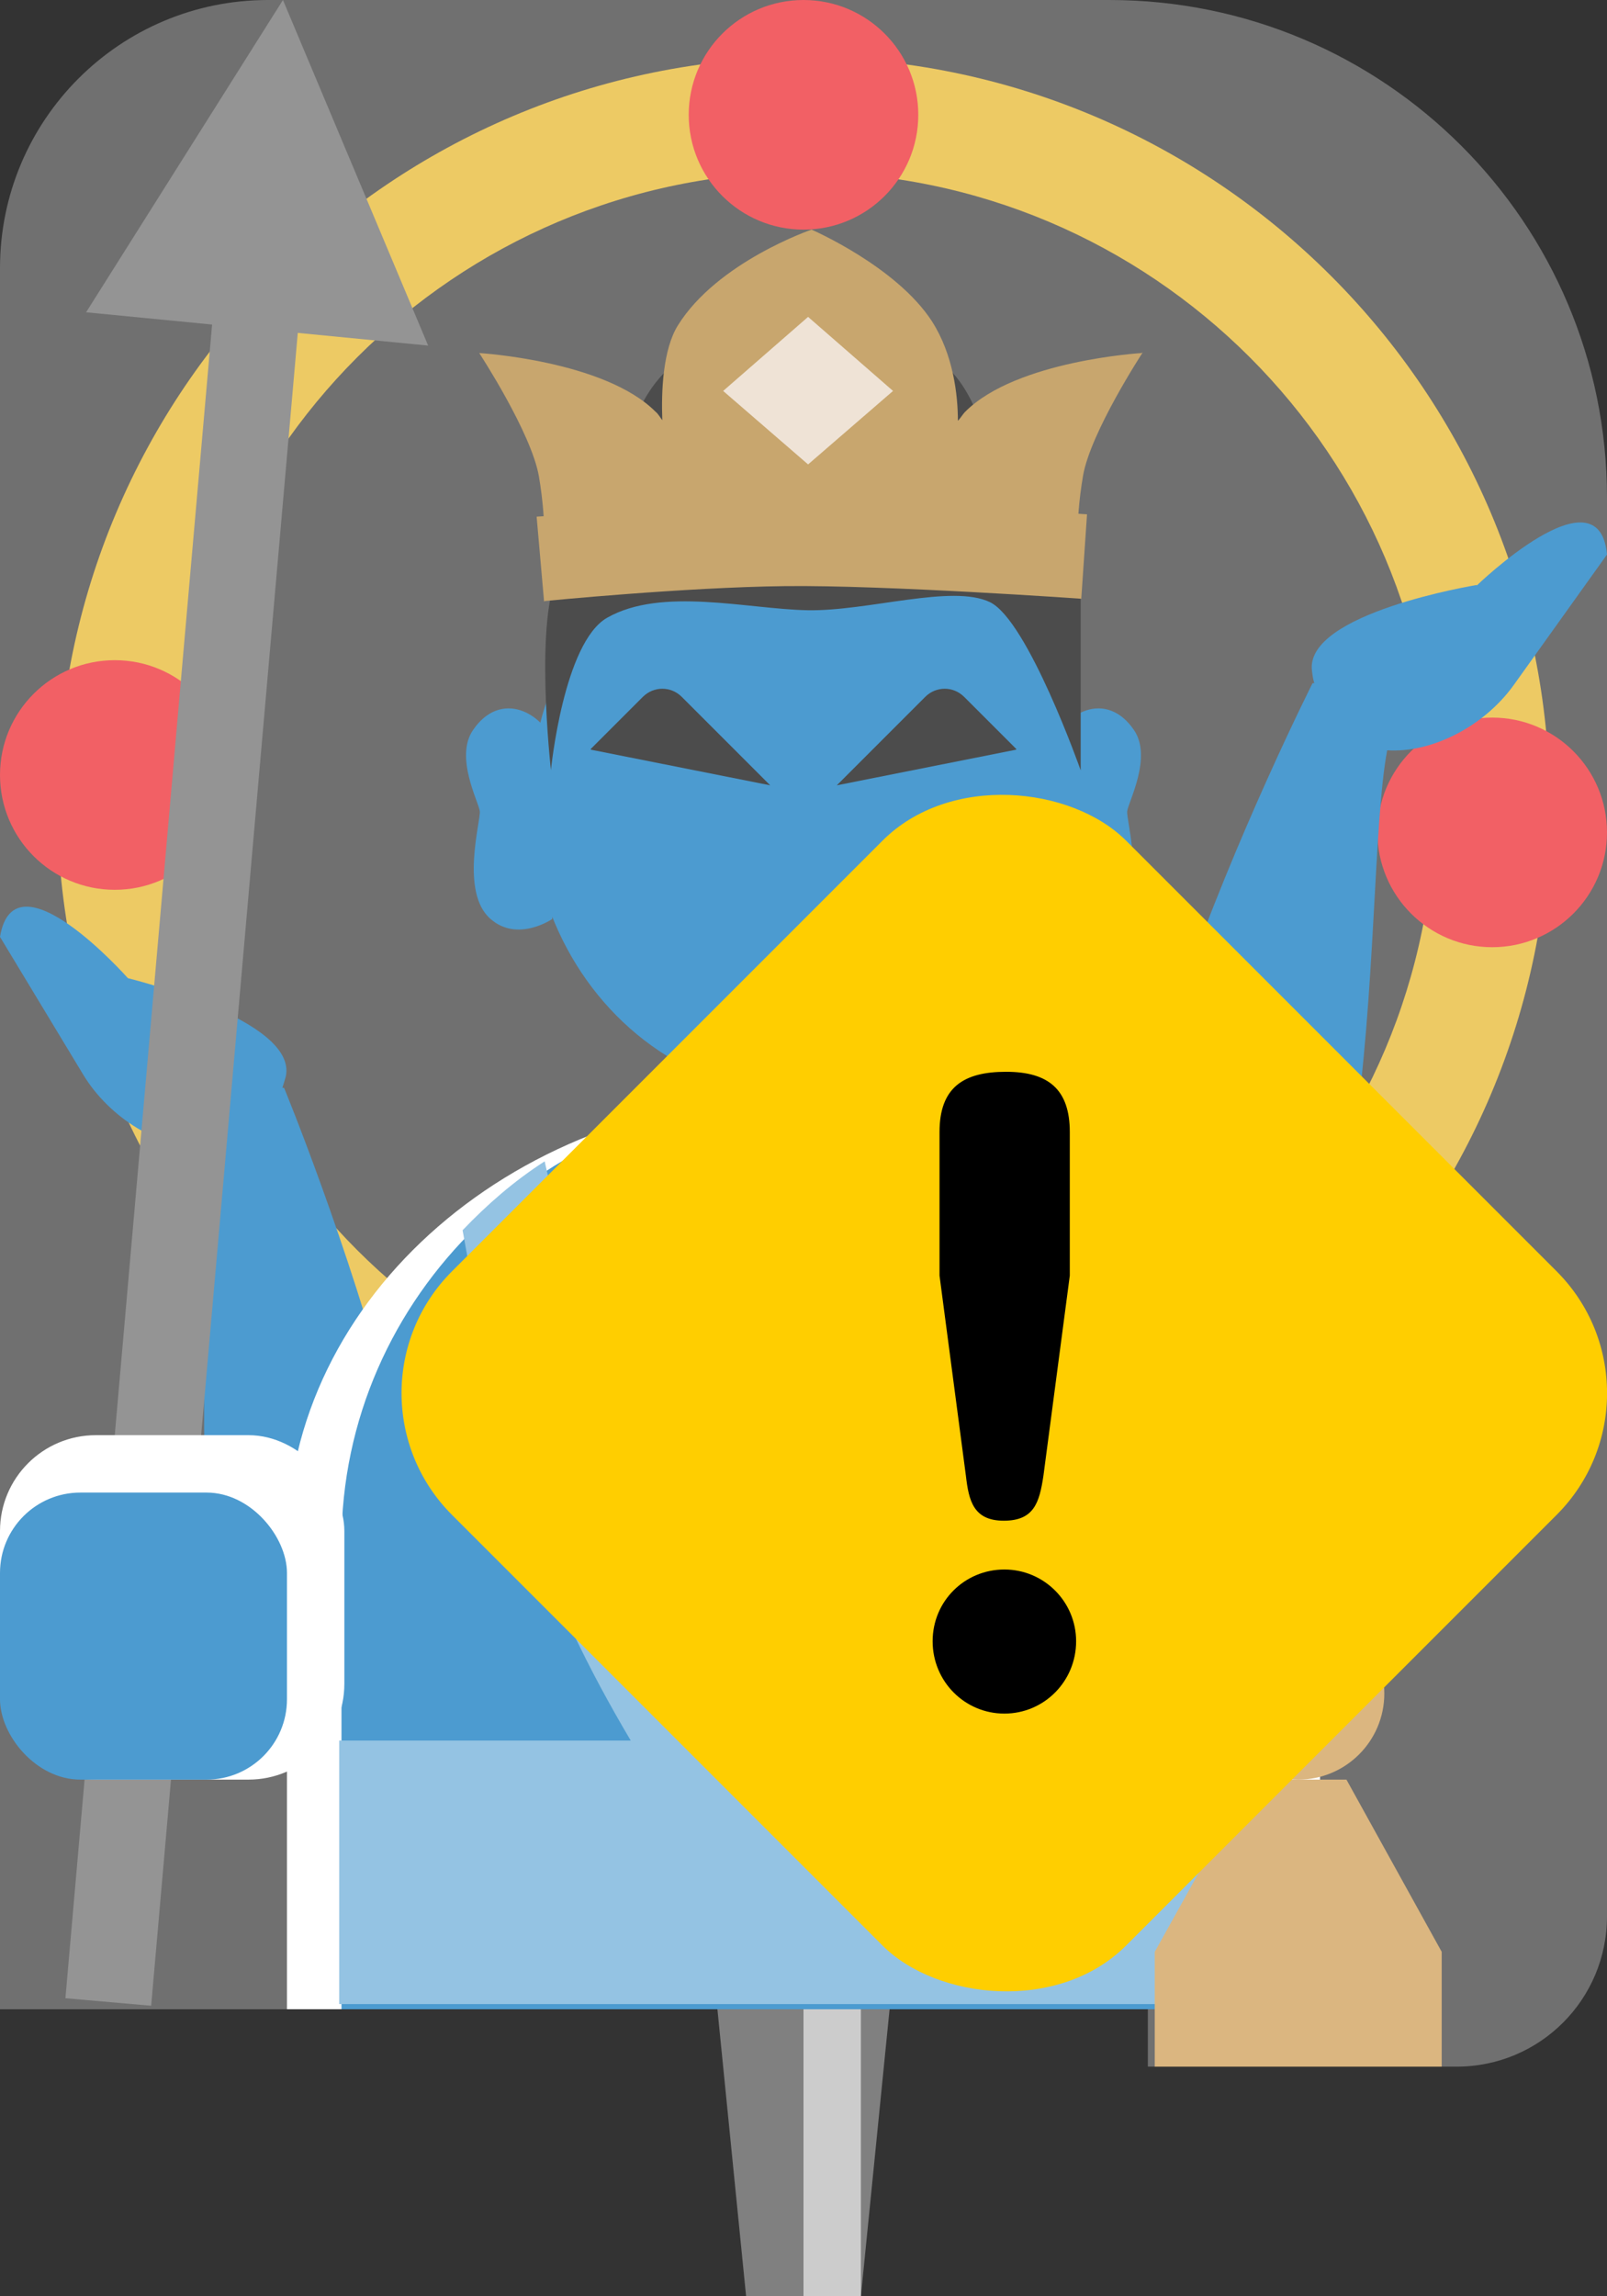 <?xml version="1.0" encoding="UTF-8"?>
<svg xmlns="http://www.w3.org/2000/svg" viewBox="0 0 28 40">
  <rect x="0" y="0" width="28" height="40" fill="#333333" stroke="none"/>
  <defs>
    <style>
      .cls-1, .cls-2 {
        fill: #fff;
      }

      .cls-3 {
        fill: #b08030;
      }

      .cls-4 {
        fill: #e8d7c5;
      }

      .cls-2 {
        opacity: .3;
      }

      .cls-5 {
        fill: #e6b422;
      }

      .cls-6 {
        fill: #cc974a;
      }

      .cls-7 {
        fill: gray;
      }

      .cls-8 {
        fill: #0071bc;
      }

      .cls-9 {
        fill: #ffce00;
      }

      .cls-10 {
        fill: #ccc;
      }

      .cls-11 {
        fill: #ed1c24;
      }

      .cls-12 {
        fill: #66aad7;
      }

      .cls-13 {
        fill: #666;
      }
    </style>
  </defs>
  <g id="_ピン" data-name="ピン">
    <g>
      <g>
        <polygon class="cls-7" points="15 40 13 40 12 30 16 30 15 40"/>
        <rect class="cls-10" x="14" y="30" width="1" height="10"/>
      </g>
      <g>
        <rect class="cls-7" x="12" y="20" width="4" height="10"/>
        <rect class="cls-10" x="14" y="20" width="1" height="10"/>
      </g>
    </g>
  </g>
  <g id="_ノーマル" data-name="ノーマル">
    <path id="_後輪" data-name="後輪" class="cls-5" d="M14,3c6.07,0,11,4.93,11,11s-4.93,11-11,11S3,20.07,3,14,7.93,3,14,3m0-2C6.82,1,1,6.82,1,14s5.82,13,13,13,13-5.82,13-13S21.18,1,14,1h0Z"/>
    <circle id="_炎" data-name="炎" class="cls-11" cx="14" cy="2" r="2"/>
    <circle id="_炎-2" data-name="炎" class="cls-11" cx="2" cy="13.5" r="2"/>
    <circle id="_炎-3" data-name="炎" class="cls-11" cx="26" cy="14.5" r="2"/>
    <g id="_手" data-name="手">
      <path id="_腕" data-name="腕" class="cls-8" d="M2.22,17.03s-1.97-2.22-2.22-.71l1.45,2.4c.46,.76,1.34,1.29,2.11,1.29,.29,2.57-1.07,12.02,2.87,10.8,3.02-.93-1.48-11.86-1.48-11.86h-.03c.02-.06,.04-.13,.06-.2,.21-.99-2.75-1.71-2.75-1.71Z"/>
    </g>
    <g id="_手-2" data-name="手">
      <path id="_腕-2" data-name="腕" class="cls-8" d="M25.73,10.2s2.13-2.06,2.27-.54l-1.63,2.28c-.52,.72-1.43,1.18-2.2,1.13-.48,2.54,.15,12.06-3.69,10.55-2.94-1.16,2.39-11.72,2.39-11.72h.03c-.02-.06-.03-.13-.04-.21-.14-1.01,2.87-1.5,2.87-1.5Z"/>
    </g>
    <g id="_胴" data-name="胴">
      <path id="_胴-2" data-name="胴" class="cls-1" d="M23,26.88c0-4.31-4.03-7.8-9-7.8s-9,3.49-9,7.8c0,.01,0,.03,0,.04h0v8.08H23v-8.08s0,0,0,0c0-.01,0-.03,0-.04Z"/>
      <path id="_胴-3" data-name="胴" class="cls-8" d="M22.05,26.88c0-4.31-3.6-7.8-8.05-7.8s-8.05,3.49-8.05,7.8c0,.01,0,.03,0,.04h0v8.08H22.05v-8.08s0,0,0,0c0-.01,0-.03,0-.04Z"/>
    </g>
    <path id="_衣" data-name="衣" class="cls-12" d="M16.99,30.32c.74-1.25,1.34-2.47,1.87-4.01,.38-1.1,.8-3.39,1.06-4.88-.43-.45-.91-.85-1.43-1.2-.35,1.6-.92,3.43-1.74,5.02-.48,.94-1.57,2.2-2.76,3.38-1.18-1.19-2.27-2.44-2.76-3.38-.81-1.59-1.39-3.43-1.74-5.02-.53,.34-1,.75-1.43,1.2,.27,1.49,.68,3.78,1.06,4.88,.53,1.54,1.13,2.76,1.87,4.01H5.91v4.59H22.09v-4.59h-5.1Z"/>
    <path id="_右耳" data-name="右耳" class="cls-8" d="M9.69,13.03c-.21-.63-.97-1.02-1.45-.31-.32,.47,.1,1.25,.12,1.41s-.35,1.42,.19,1.88c.47,.41,1.07,0,1.07,0,0,0,.25-1.39,.23-1.97s-.17-1.01-.17-1.01Z"/>
    <path id="_左耳" data-name="左耳" class="cls-8" d="M18.31,13.03c.21-.63,.97-1.02,1.45-.31,.32,.47-.1,1.25-.12,1.41s.35,1.42-.19,1.88c-.47,.41-1.07,0-1.07,0,0,0-.25-1.39-.23-1.97s.17-1.01,.17-1.01Z"/>
    <ellipse id="_顔" data-name="顔" class="cls-8" cx="14" cy="13.96" rx="4.76" ry="5.12"/>
    <path id="_髪" data-name="髪" d="M9.6,13.41s.22-2.22,.98-2.65c.95-.54,2.44-.15,3.49-.13s2.52-.46,3.18-.14,1.58,2.93,1.58,2.93v-2.99s-.36-.68-.83-.83-.72-1.38-.72-1.38c0,0-.14-1.42-.95-1.96s-1.02-.47-2.26-.47-1.65-.07-2.4,.61-.81,1.76-.81,1.76c0,0-.63,.99-1.1,1.76s-.16,3.5-.16,3.5Z"/>
    <g id="_宝冠" data-name="宝冠">
      <g>
        <path id="_宝冠上" data-name="宝冠上" class="cls-3" d="M19.89,6.15s-2.18,.13-3.07,1.02c-.05,.05-.08,.11-.13,.16,0-.45-.08-1.15-.45-1.73-.62-.96-2.1-1.6-2.1-1.6,0,0-1.64,.56-2.33,1.67-.26,.42-.29,1.15-.27,1.65-.04-.05-.07-.11-.12-.15-.89-.89-3.07-1.02-3.07-1.02,0,0,.91,1.39,1.04,2.15,.15,.88,.08,1.49,.08,1.49l2.34-.23,.03,.22,4.54-.03,.03-.2,2.38,.23s-.07-.61,.08-1.49c.13-.76,1.04-2.15,1.04-2.15Z"/>
        <path id="_宝冠下" data-name="宝冠下" class="cls-3" d="M9.49,10.47s2.43-.24,4.19-.26,5.16,.22,5.16,.22l.1-1.47s-3.45-.25-4.92-.21-4.67,.25-4.67,.25l.13,1.48Z"/>
      </g>
      <polygon id="_宝石" data-name="宝石" class="cls-4" points="14.08 8.09 15.56 6.81 14.08 5.52 12.6 6.81 14.08 8.09"/>
    </g>
    <g id="_槍" data-name="槍">
      <rect class="cls-13" x="-12.12" y="18.83" width="30.69" height="1.5" transform="translate(-16.56 21.09) rotate(-84.99)"/>
      <polygon class="cls-13" points="1.5 5.44 4.93 0 7.46 6.02 1.5 5.44"/>
    </g>
    <g id="_眉" data-name="眉">
      <path d="M10.29,13.05l.91-.91c.19-.19,.49-.19,.68,0l1.54,1.54-3.12-.62Z"/>
      <path d="M17.71,13.05l-.91-.91c-.19-.19-.49-.19-.68,0l-1.54,1.54,3.12-.62Z"/>
    </g>
    <g id="_手-3" data-name="手">
      <rect id="_手-4" data-name="手" class="cls-1" y="25" width="6" height="6" rx="1.67" ry="1.67"/>
      <rect id="_手-5" data-name="手" class="cls-8" y="26" width="5" height="5" rx="1.4" ry="1.4"/>
    </g>
    <g id="_手-6" data-name="手">
      <rect class="cls-1" x="19" y="22" width="7" height="7" rx="2.4" ry="2.4" transform="translate(48 3) rotate(90)"/>
      <rect id="_手-7" data-name="手" class="cls-8" x="20" y="23" width="5" height="5" rx="1.4" ry="1.4"/>
    </g>
    <g id="_ショケラ" data-name="ショケラ">
      <circle class="cls-6" cx="22.62" cy="29.5" r="1.5"/>
      <polygon class="cls-6" points="23.46 31 21.79 31 20.12 34 20.12 36 25.12 36 25.12 34 23.46 31"/>
    </g>
  </g>
  <g id="_要調査" data-name="要調査">
    <path id="_白ベール" data-name="白ベール" class="cls-2" d="M19.33,0H4.67C2.09,0,0,2.09,0,4.67v30.33H20v1h5.38c1.45,0,2.62-1.17,2.62-2.62V8.67C28,3.88,24.12,0,19.33,0Z"/>
    <g>
      <rect class="cls-9" x="9.19" y="15.96" width="16.61" height="16.61" rx="3" ry="3" transform="translate(-12.03 19.48) rotate(-45)"/>
      <path d="M18.75,28.59c0,.7-.56,1.26-1.25,1.26s-1.25-.56-1.25-1.26,.56-1.25,1.25-1.25,1.25,.56,1.25,1.25Zm-.57-2.88c-.07,.46-.16,.78-.69,.78s-.61-.35-.66-.78l-.46-3.49v-2.5c0-.78,.42-1.05,1.16-1.05s1.11,.31,1.11,1.05v2.5l-.46,3.49Z"/>
    </g>
  </g>
</svg>